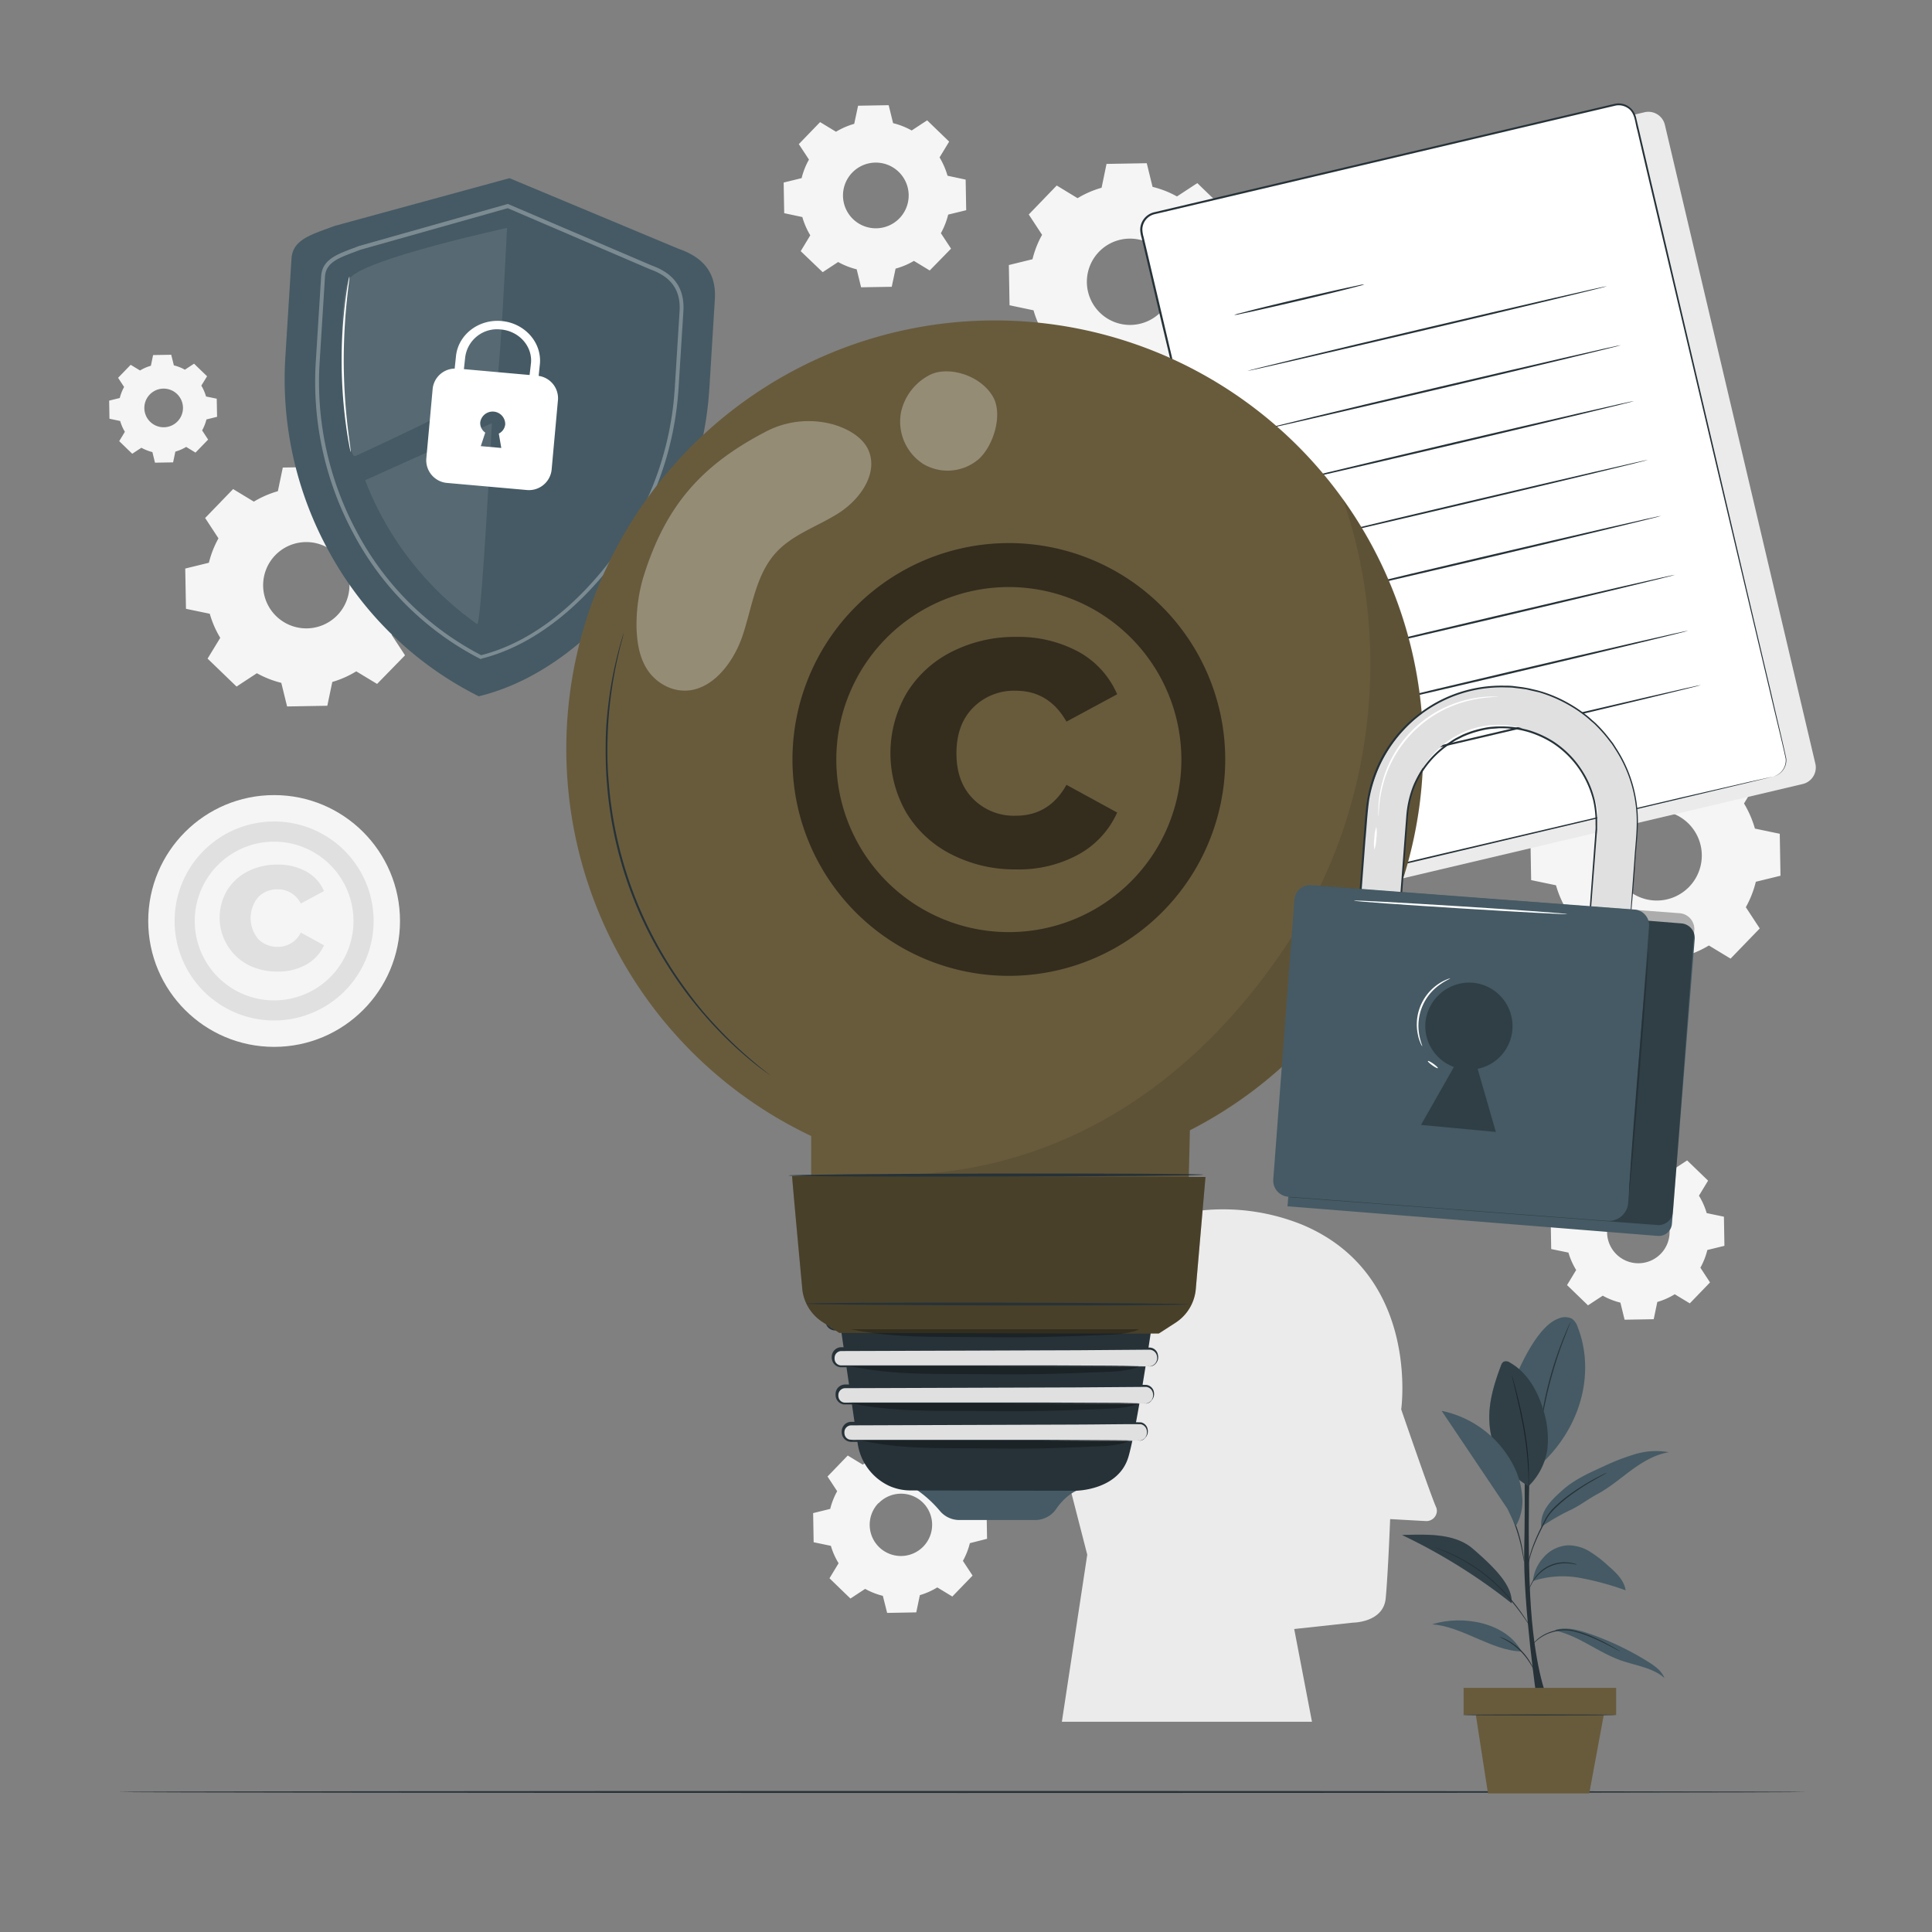 <svg xmlns="http://www.w3.org/2000/svg" viewBox="0 0 500 500"><rect x="0" y="0" width="500" height="500" fill="#808080" stroke="none"/><g id="freepik--background-complete--inject-21"><path d="M270.77,355.68a51.07,51.07,0,0,0,1.79,12.39l8.82,34.28-6.57,43.24h64.73l-4.6-24,15.18-1.65s7.9,0,8.5-6.3,1.15-20.5,1.15-20.5l9.15.51a2.73,2.73,0,0,0,2.94-2.49h0a2.52,2.52,0,0,0-.23-1.18c-1.52-3.46-9-25.24-9-25.24s5-34.94-25.6-47.78a54.54,54.54,0,0,0-37.06-1.4C287.81,319.67,270.38,331.24,270.77,355.68Z" style="fill:#ebebeb"></path><circle cx="70.94" cy="238.35" r="32.58" style="fill:#f5f5f5"></circle><path d="M70.94,264.1a25.75,25.75,0,1,1,25.75-25.75A25.78,25.78,0,0,1,70.94,264.1Zm0-46.28a20.54,20.54,0,1,0,20.54,20.53A20.55,20.55,0,0,0,70.94,217.82Z" style="fill:#e0e0e0"></path><path d="M64.1,249.65a13.83,13.83,0,0,1-5.34-19.2,13.23,13.23,0,0,1,5.34-4.92,16.54,16.54,0,0,1,7.72-1.77,14.93,14.93,0,0,1,7.41,1.77,10.44,10.44,0,0,1,4.62,5.07l-6,3.24a6.6,6.6,0,0,0-6-3.69,6.87,6.87,0,0,0-5,2,8.44,8.44,0,0,0,0,10.89,6.87,6.87,0,0,0,5,2,6.53,6.53,0,0,0,6-3.7l6,3.3a10.67,10.67,0,0,1-4.62,5,14.73,14.73,0,0,1-7.41,1.8A16.54,16.54,0,0,1,64.1,249.65Z" style="fill:#e0e0e0"></path><path d="M414.6,198.86a26.54,26.54,0,0,1,6.5-2.83l1.33-6.42,10.86-.19,1.57,6.37a27,27,0,0,1,6.59,2.59l5.49-3.59,7.81,7.54-3.4,5.61a26.68,26.68,0,0,1,2.82,6.5l6.43,1.34.19,10.86-6.38,1.56a26.5,26.5,0,0,1-2.59,6.59l3.6,5.49-7.55,7.81-5.61-3.4a26.61,26.61,0,0,1-6.49,2.82l-1.34,6.43-10.86.19L422,247.75a26.43,26.43,0,0,1-6.58-2.59l-5.49,3.6-7.82-7.55,3.4-5.61a26.61,26.61,0,0,1-2.82-6.49l-6.43-1.34-.19-10.86,6.38-1.56a26.35,26.35,0,0,1,2.59-6.59l-3.6-5.49,7.55-7.82,5.61,3.41Zm5.79,14.46a11.65,11.65,0,1,0,16.48-.29A11.66,11.66,0,0,0,420.39,213.32Z" style="fill:#f5f5f5"></path><path d="M414.18,303.17a18.75,18.75,0,0,1,4.51-2l.93-4.46,7.54-.13,1.08,4.43a18.65,18.65,0,0,1,4.58,1.8l3.81-2.5,5.42,5.24-2.36,3.89a18.92,18.92,0,0,1,2,4.51l4.46.93.13,7.54-4.42,1.08a18.65,18.65,0,0,1-1.8,4.58l2.49,3.81-5.23,5.42-3.9-2.36a18.2,18.2,0,0,1-4.51,2l-.93,4.46-7.54.13-1.08-4.42a18.42,18.42,0,0,1-4.57-1.8l-3.82,2.5-5.42-5.24,2.36-3.9a18.58,18.58,0,0,1-2-4.51l-4.46-.92-.13-7.54,4.43-1.09a18,18,0,0,1,1.79-4.57l-2.49-3.81,5.23-5.43,3.9,2.36Zm4,10.05a8.09,8.09,0,1,0,11.44-.2A8.09,8.09,0,0,0,418.2,313.22Z" style="fill:#f5f5f5"></path><path d="M223.34,379a17.83,17.83,0,0,1,4.51-2l.92-4.47,7.54-.13,1.09,4.43a18.42,18.42,0,0,1,4.57,1.8l3.81-2.5,5.43,5.24-2.36,3.89a18.49,18.49,0,0,1,2,4.51l4.47.93.13,7.54L251,399.37a18.65,18.65,0,0,1-1.8,4.58l2.5,3.81-5.24,5.42-3.89-2.36a18.53,18.53,0,0,1-4.51,2l-.93,4.46-7.54.14L228.48,413a18.65,18.65,0,0,1-4.58-1.8l-3.81,2.5-5.42-5.24,2.36-3.9a18.29,18.29,0,0,1-2-4.5l-4.46-.93-.13-7.54,4.42-1.09a18.42,18.42,0,0,1,1.8-4.57l-2.5-3.81,5.24-5.43,3.9,2.37Zm4,10a8.08,8.08,0,1,0,11.43-.2A8.08,8.08,0,0,0,227.36,389.05Z" style="fill:#f5f5f5"></path><path d="M65.68,129.83a25.82,25.82,0,0,1,6.23-2.71L73.19,121l10.42-.18,1.49,6.11a25.51,25.51,0,0,1,6.32,2.49l5.27-3.45,7.49,7.23-3.26,5.38a25.4,25.4,0,0,1,2.7,6.23l6.17,1.28.18,10.42-6.11,1.5a25.66,25.66,0,0,1-2.49,6.32l3.45,5.26L97.59,177l-5.39-3.26A25.58,25.58,0,0,1,86,176.49l-1.29,6.16-10.41.18-1.5-6.11a25.66,25.66,0,0,1-6.32-2.49l-5.26,3.45-7.5-7.23L57,165.07a25.43,25.43,0,0,1-2.71-6.23l-6.16-1.28-.19-10.42,6.12-1.5a25.63,25.63,0,0,1,2.48-6.32l-3.45-5.26,7.24-7.49,5.38,3.26Zm5.55,13.87a11.17,11.17,0,1,0,15.8-.28A11.18,11.18,0,0,0,71.23,143.7Z" style="fill:#f5f5f5"></path><path d="M278.86,51.3a25.27,25.27,0,0,1,6.23-2.71l1.28-6.17,10.41-.18,1.5,6.12a25.25,25.25,0,0,1,6.32,2.48l5.26-3.45,7.5,7.24L314.1,60a25.4,25.4,0,0,1,2.7,6.23L323,67.52l.18,10.42L317,79.43a25.1,25.1,0,0,1-2.48,6.32L318,91l-7.24,7.49-5.38-3.26a25.24,25.24,0,0,1-6.23,2.7l-1.28,6.17-10.41.18L286,98.19a25.66,25.66,0,0,1-6.32-2.49l-5.27,3.45-7.49-7.24,3.26-5.38a25.33,25.33,0,0,1-2.7-6.22L261.27,79l-.18-10.41,6.12-1.5a25.25,25.25,0,0,1,2.48-6.32l-3.45-5.26,7.24-7.5,5.38,3.27Zm5.55,13.87a11.17,11.17,0,1,0,15.8-.28A11.17,11.17,0,0,0,284.41,65.17Z" style="fill:#f5f5f5"></path><path d="M216.33,34.11a19.47,19.47,0,0,1,4.74-2.06l1-4.69,7.92-.14,1.14,4.65a19.21,19.21,0,0,1,4.81,1.9l4-2.63,5.7,5.51-2.48,4.09a19.86,19.86,0,0,1,2.06,4.74l4.69,1,.14,7.92-4.66,1.14a19.56,19.56,0,0,1-1.89,4.81l2.63,4L240.61,70l-4.09-2.48a19.44,19.44,0,0,1-4.74,2l-1,4.7-7.93.13-1.14-4.65a19.49,19.49,0,0,1-4.8-1.89l-4,2.63L207.22,65l2.48-4.1a19.62,19.62,0,0,1-2.06-4.73l-4.69-1-.14-7.93,4.65-1.14a19,19,0,0,1,1.9-4.8l-2.63-4,5.51-5.7,4.09,2.48Zm4.23,10.56a8.5,8.5,0,1,0,12-.21A8.49,8.49,0,0,0,220.56,44.67Z" style="fill:#f5f5f5"></path><path d="M36.24,95.88a11.45,11.45,0,0,1,2.81-1.22l.57-2.77,4.69-.08L45,94.56a11.19,11.19,0,0,1,2.85,1.12l2.37-1.56,3.37,3.26L52.1,99.8a11.45,11.45,0,0,1,1.22,2.81l2.77.57.09,4.69-2.75.68a12.08,12.08,0,0,1-1.12,2.84l1.55,2.37-3.26,3.37-2.42-1.47a11.55,11.55,0,0,1-2.8,1.22l-.58,2.78-4.69.08L39.44,117a12.15,12.15,0,0,1-2.85-1.12l-2.37,1.55-3.37-3.26,1.47-2.42a11.55,11.55,0,0,1-1.22-2.8l-2.77-.58-.08-4.69L31,103a11.34,11.34,0,0,1,1.12-2.85l-1.56-2.37,3.26-3.37,2.42,1.47Zm2.5,6.24a5,5,0,1,0,7.11-.12A5,5,0,0,0,38.74,102.12Z" style="fill:#f5f5f5"></path></g><g id="freepik--Floor--inject-21"><path d="M467.5,463.76c0,.15-97.83.26-218.49.26s-218.51-.11-218.51-.26,97.81-.26,218.51-.26S467.5,463.62,467.5,463.76Z" style="fill:#263238"></path></g><g id="freepik--Shield--inject-21"><path d="M175.6,64.38,131.85,46.11,86.62,58.46c-5.81,2.2-10.86,3.41-11.18,8.46L73.87,92.07a92.46,92.46,0,0,0,11.45,51,90.05,90.05,0,0,0,38.58,37.13c18.45-4.48,32.9-18.65,42-31a92.19,92.19,0,0,0,17.71-49.12L185,77.49C185.45,70.28,181.69,66.51,175.6,64.38Z" style="fill:#455a64"></path><g style="opacity:0.3"><path d="M124.4,170.58l-.16-.08A77,77,0,0,1,91.42,138a82.86,82.86,0,0,1-9.68-44.63l1.37-21.89c.27-4.22,3.93-5.6,8.17-7.2.53-.2,1.08-.4,1.63-.62l38.52-10.88.17.07,37,15.83c5.93,2.12,8.62,6,8.26,11.89l-1.24,19.68a82.65,82.65,0,0,1-15.16,43c-5.94,8.29-18.49,22.85-35.86,27.21Zm7-116.7L93.23,64.65l-1.6.61c-4.08,1.53-7.3,2.74-7.52,6.32L82.74,93.47a81.84,81.84,0,0,0,9.56,44.09,76,76,0,0,0,32.23,32c17-4.34,29.27-18.63,35.11-26.78a81.63,81.63,0,0,0,15-42.51l1.23-19.68c.34-5.45-2.08-8.91-7.61-10.89l0,0Z" style="fill:#fff"></path></g><path d="M139.4,97.28l.33-3.09c.5-5.59-3.95-10.58-9.94-11.11S118.53,86.67,118,92.25l-.33,3.14a5.85,5.85,0,0,0-5.69,5.16l-1.66,18.24A5.9,5.9,0,0,0,115.9,125l20.26,1.8a5.91,5.91,0,0,0,6.59-5.14l1.66-18.25A5.85,5.85,0,0,0,139.4,97.28Zm-9.67,18.65-5.3-.47,1.15-3.5a3,3,0,0,1-1.29-2.7,3.25,3.25,0,0,1,6.46.57,3,3,0,0,1-1.66,2.38C129.34,113.63,129.73,115.93,129.73,115.93Zm7.33-18.88-17-1.52.33-3.06a8.31,8.31,0,0,1,9.24-7.2c4.69.41,8.19,4.32,7.79,8.7Z" style="fill:#fff"></path><g style="opacity:0.1"><path d="M91.89,118.06c-3,.17-5.34-41-1.34-46.07s40.66-13,40.66-13-1.77,37.86-2.74,40.3S91.89,118.06,91.89,118.06Z" style="fill:#fff"></path></g><g style="opacity:0.1"><path d="M94.5,124.28l32.8-14.77s-2.72,52.92-3.83,52A81.39,81.39,0,0,1,94.5,124.28Z" style="fill:#fff"></path></g><path d="M90.77,117a13.16,13.16,0,0,1-.39-1.75c-.23-1.14-.5-2.79-.79-4.84a125.61,125.61,0,0,1-.26-32.26c.26-2.06.51-3.71.72-4.85a10.35,10.35,0,0,1,.37-1.76,2.08,2.08,0,0,1,0,.47l-.15,1.32c-.15,1.14-.34,2.8-.55,4.86a152.22,152.22,0,0,0-.76,16.09,153.85,153.85,0,0,0,1,16.08c.24,2.05.46,3.71.63,4.85.06.53.12,1,.17,1.32A1.52,1.52,0,0,1,90.77,117Z" style="fill:#fff"></path></g><g id="freepik--Document--inject-21"><path d="M466.55,202.9,347.41,231a4.38,4.38,0,0,1-5.27-3.26L303.2,62.38a4.39,4.39,0,0,1,3.26-5.27L425.6,29.05a4.38,4.38,0,0,1,5.27,3.26l38.94,165.32A4.39,4.39,0,0,1,466.55,202.9Z" style="fill:#ebebeb"></path><path d="M458.83,201,339.7,229a4.37,4.37,0,0,1-5.27-3.26L295.49,60.45a4.38,4.38,0,0,1,3.26-5.27L417.89,27.12a4.37,4.37,0,0,1,5.26,3.26L462.09,195.7A4.37,4.37,0,0,1,458.83,201Z" style="fill:#fff"></path><path d="M458.83,201a4.61,4.61,0,0,0,1.43-.65,4.34,4.34,0,0,0,1.3-1.4,4.29,4.29,0,0,0,.58-2.56c-.84-4-2.32-9.81-4.08-17.34-3.57-15.08-8.74-36.88-15.12-63.82L432.53,71.13q-2.8-11.88-5.8-24.56-1.49-6.33-3-12.84c-.62-2.1-.58-4.66-2.55-5.82a4.18,4.18,0,0,0-3.08-.58l-3.33.78L298.82,55.43a4.12,4.12,0,0,0-3.18,4.06,8.64,8.64,0,0,0,.33,1.88q.91,3.83,1.8,7.64l3.57,15.13q3.53,15,7,29.58l13.15,55.92c4.19,17.82,8.17,34.75,11.9,50.6.47,2,.91,4,1.4,5.87a4.15,4.15,0,0,0,4.42,2.8c3.78-.82,7.56-1.76,11.23-2.6l21.16-5,63.85-15,17.36-4,4.52-1,1.54-.34s-.51.14-1.53.39l-4.5,1.09-17.35,4.13L371.64,221.7l-21.15,5c-3.69.85-7.39,1.78-11.28,2.63a4.62,4.62,0,0,1-4.87-3.09c-.51-2-.93-3.91-1.41-5.9-3.74-15.85-7.74-32.78-11.94-50.59s-8.62-36.52-13.19-55.92q-3.42-14.53-7-29.57-1.77-7.51-3.56-15.13l-1.8-7.64a8.45,8.45,0,0,1-.35-2,4.59,4.59,0,0,1,.44-2,4.67,4.67,0,0,1,3.14-2.55L414.63,27.64l3.34-.78a4.59,4.59,0,0,1,3.43.65,4.64,4.64,0,0,1,2,2.85c.26,1.09.51,2.18.77,3.27q1.53,6.51,3,12.84,3,12.66,5.77,24.56c3.72,15.85,7.19,30.61,10.35,44.09,6.31,26.95,11.42,48.76,15,63.85,1.73,7.55,3.17,13.38,4,17.38a4.35,4.35,0,0,1-.61,2.61,4.41,4.41,0,0,1-1.34,1.4,4.36,4.36,0,0,1-1.07.52Z" style="fill:#263238"></path><path d="M353.06,73.6a7,7,0,0,1-1.3.41l-3.58.93c-3,.76-7.24,1.78-11.88,2.87s-8.87,2.06-11.92,2.73l-3.63.77a6.23,6.23,0,0,1-1.34.21,8.12,8.12,0,0,1,1.3-.41l3.58-.93c3-.76,7.24-1.78,11.89-2.87s8.86-2.06,11.91-2.73l3.63-.77A6.23,6.23,0,0,1,353.06,73.6Z" style="fill:#263238"></path><path d="M415.91,74.06c0,.14-20.78,5.16-46.49,11.21S322.85,96.12,322.81,96s20.78-5.16,46.49-11.21S415.87,73.92,415.91,74.06Z" style="fill:#263238"></path><path d="M419.5,89.32c0,.14-20.78,5.16-46.48,11.21s-46.58,10.86-46.61,10.72,20.77-5.17,46.49-11.22S419.47,89.18,419.5,89.32Z" style="fill:#263238"></path><path d="M422.91,103.78c0,.14-20.78,5.16-46.49,11.21s-46.57,10.85-46.61,10.71,20.78-5.16,46.49-11.21S422.88,103.64,422.91,103.78Z" style="fill:#263238"></path><path d="M426.5,119c0,.14-20.78,5.16-46.48,11.22S333.44,141.11,333.41,141s20.78-5.16,46.49-11.22S426.47,118.9,426.5,119Z" style="fill:#263238"></path><path d="M429.91,133.5c0,.14-20.78,5.16-46.49,11.22s-46.57,10.85-46.61,10.71,20.78-5.17,46.49-11.22S429.88,133.36,429.91,133.5Z" style="fill:#263238"></path><path d="M433.5,148.76c0,.14-20.78,5.16-46.48,11.22s-46.58,10.85-46.61,10.71,20.78-5.16,46.49-11.22S433.47,148.62,433.5,148.76Z" style="fill:#263238"></path><path d="M436.91,163.22c0,.14-20.78,5.16-46.49,11.22s-46.57,10.85-46.61,10.71,20.78-5.16,46.49-11.22S436.88,163.08,436.91,163.22Z" style="fill:#263238"></path><path d="M440.22,177.28c0,.14-20.78,5.16-46.49,11.21s-46.57,10.85-46.61,10.71S367.9,194,393.61,188,440.19,177.14,440.22,177.28Z" style="fill:#263238"></path></g><g id="freepik--Plant--inject-21"><path d="M397.73,439.84s-3.56-24.44-3.26-38.66,0-30.21,0-30.21h1.64s-1.11,28.22.1,45.24,4.38,23.63,4.38,23.63h-2.84" style="fill:#263238"></path><path d="M408.31,343.47a4.24,4.24,0,0,0-1.49-2.19,4.15,4.15,0,0,0-3.56,0c-4.95,1.75-9.34,11-11.34,15.83l6.57,22.14C410.35,368.28,412.41,353.84,408.31,343.47Z" style="fill:#455a64"></path><path d="M406.44,342.18a1.72,1.72,0,0,1-.1.29c-.08.21-.19.48-.32.8-.29.7-.69,1.71-1.17,3-1,2.51-2.2,6-3.31,10s-1.85,7.61-2.32,10.26c-.23,1.33-.41,2.41-.52,3.15l-.14.86a.94.94,0,0,1-.07.3,1.44,1.44,0,0,1,0-.31c0-.22.05-.51.09-.86.08-.75.22-1.83.43-3.17a94.15,94.15,0,0,1,5.64-20.29c.5-1.25.94-2.25,1.25-2.94.15-.32.28-.58.37-.79S406.43,342.17,406.44,342.18Z" style="fill:#263238"></path><path d="M395.57,384.59a20,20,0,0,1-10.12-16.83c-.24-4.92,1.27-9.74,3-14.35a1.85,1.85,0,0,1,.69-1,1.73,1.73,0,0,1,1.68.26c4.48,2.55,7.19,7.41,8.63,12.35a25,25,0,0,1,1,10.16,16.93,16.93,0,0,1-4.88,9.45" style="fill:#455a64"></path><path d="M395.57,384.59a1.71,1.71,0,0,1,0-.3l0-.85c0-.73,0-1.8-.09-3.12a85.72,85.72,0,0,0-1.14-10.23c-.69-4-1.52-7.51-2.13-10.08l-.72-3-.19-.83a1.28,1.28,0,0,1-.05-.29,1.33,1.33,0,0,1,.1.28l.24.81c.2.71.48,1.74.81,3,.66,2.56,1.52,6.11,2.2,10.09a73.44,73.44,0,0,1,1.07,10.26c0,1.33,0,2.4,0,3.13,0,.35,0,.63,0,.85A1.16,1.16,0,0,1,395.57,384.59Z" style="fill:#263238"></path><g style="opacity:0.3"><path d="M395.57,384.59a20,20,0,0,1-10.12-16.83c-.24-4.92,1.27-9.74,3-14.35a1.85,1.85,0,0,1,.69-1,1.73,1.73,0,0,1,1.68.26c4.48,2.55,7.19,7.41,8.63,12.35a25,25,0,0,1,1,10.16,16.93,16.93,0,0,1-4.88,9.45"></path></g><path d="M402.52,422c6.06,1.34,11.06,5.61,16.9,7.69,3.87,1.38,8.25,1.86,11.34,4.57-.74-1.87-2.5-3.12-4.21-4.19a75.58,75.58,0,0,0-15.32-7.31c-2.75-.95-5.73-1.74-8.54-1" style="fill:#455a64"></path><path d="M393.76,427.39c-7.59-.13-15.59-6.59-23.14-7,7.9-2.55,19.23-.46,23.14,7" style="fill:#455a64"></path><path d="M396.72,409.17a24.71,24.71,0,0,1,12.14-.82,74.17,74.17,0,0,1,11.85,3.22c-.39-2.64-2.52-4.62-4.53-6.37a31.63,31.63,0,0,0-4.75-3.66,10.69,10.69,0,0,0-5.71-1.61,9.05,9.05,0,0,0-6.3,3.18,10.51,10.51,0,0,0-2.7,6.06" style="fill:#455a64"></path><path d="M381.14,400.79c-4.78-4.08-12-3.68-18.3-3.54a148.8,148.8,0,0,1,28.38,17.69C391.48,410.5,387.18,406,381.14,400.79Z" style="fill:#455a64"></path><g style="opacity:0.3"><path d="M381.14,400.79c-4.78-4.08-12-3.68-18.3-3.54a148.8,148.8,0,0,1,28.38,17.69C391.48,410.5,387.18,406,381.14,400.79Z"></path></g><path d="M398.87,395.16a53.84,53.84,0,0,1,7.35-4.27c2.52-1.14,4.86-3,7.29-4.28,3.15-1.71,5.88-4.08,8.77-6.19s6.07-4,9.61-4.59a18.91,18.91,0,0,0-8.74.51,57.19,57.19,0,0,0-8.23,3.2c-3.73,1.68-7.52,3.4-10.57,6.13s-5.8,5.41-5.48,9.49" style="fill:#455a64"></path><path d="M419.28,427.39l-.24-.11-.66-.34c-.57-.31-1.39-.76-2.42-1.28-.52-.27-1.08-.55-1.7-.84s-1.27-.6-2-.9a29.33,29.33,0,0,0-4.67-1.63,10,10,0,0,0-4.87-.12,14,14,0,0,0-2.07.61,10.9,10.9,0,0,0-3.76,2.59c-.44.47-.65.76-.67.74a1,1,0,0,1,.14-.22,6.74,6.74,0,0,1,.46-.59,9.58,9.58,0,0,1,2.06-1.82,9.9,9.9,0,0,1,1.69-.9,13.47,13.47,0,0,1,2.09-.66,10.09,10.09,0,0,1,5,.11,27.89,27.89,0,0,1,4.71,1.66c.7.31,1.36.62,2,.93s1.18.59,1.68.87c1,.55,1.84,1,2.39,1.36l.64.38C419.22,427.33,419.29,427.38,419.28,427.39Z" style="fill:#263238"></path><path d="M388.1,423.62a3.09,3.09,0,0,1,.47.14,11.15,11.15,0,0,1,1.24.54,15.09,15.09,0,0,1,6.34,6.09,12.54,12.54,0,0,1,.59,1.22,2,2,0,0,1,.16.47s-.33-.63-.92-1.59a16.75,16.75,0,0,0-6.26-6C388.73,423.93,388.08,423.67,388.1,423.62Z" style="fill:#263238"></path><path d="M371.3,400.41a1.2,1.2,0,0,1,.32.1l.91.32,1.44.53c.56.21,1.17.52,1.86.82a43.78,43.78,0,0,1,9.88,6.3,48.47,48.47,0,0,1,4.61,4.53c1.3,1.51,2.41,2.92,3.27,4.15s1.52,2.25,2,3c.22.33.39.6.52.81a1.73,1.73,0,0,1,.17.29s-.08-.08-.21-.26-.33-.44-.56-.78c-.48-.69-1.16-1.7-2.05-2.91s-2-2.61-3.3-4.09a49.39,49.39,0,0,0-4.6-4.5,46,46,0,0,0-9.79-6.33c-.68-.31-1.28-.63-1.83-.85l-1.41-.57-.9-.37A1.62,1.62,0,0,1,371.3,400.41Z" style="fill:#263238"></path><path d="M408.12,404.91a3.2,3.2,0,0,1-.61-.08l-.7-.13c-.27-.05-.59-.05-.93-.09a9.41,9.41,0,0,0-7.59,2.79,10.94,10.94,0,0,0-1.53,1.89,16.06,16.06,0,0,0-1,2,2.14,2.14,0,0,1,.15-.59,8.59,8.59,0,0,1,.73-1.5,9.85,9.85,0,0,1,1.51-2,9.24,9.24,0,0,1,7.79-2.81c.35.05.67.06.94.13l.69.18A2.88,2.88,0,0,1,408.12,404.91Z" style="fill:#263238"></path><path d="M415.75,381.24a1.6,1.6,0,0,1-.29.17l-.85.46c-.74.4-1.8,1-3.08,1.74s-2.79,1.72-4.4,2.87a37.28,37.28,0,0,0-4.91,4.11,12.52,12.52,0,0,0-2,2.6q-.75,1.44-1.41,2.76a51.73,51.73,0,0,0-2.11,4.81,29.4,29.4,0,0,0-1,3.38c-.2.81-.27,1.27-.3,1.26a2.75,2.75,0,0,1,0-.33c0-.22.08-.54.16-1a26.19,26.19,0,0,1,.95-3.42,47.33,47.33,0,0,1,2.07-4.85c.43-.89.9-1.81,1.39-2.77a13,13,0,0,1,2-2.67,36.9,36.9,0,0,1,5-4.13c1.63-1.14,3.15-2.07,4.45-2.82s2.38-1.3,3.13-1.67l.87-.42A1.14,1.14,0,0,1,415.75,381.24Z" style="fill:#263238"></path><path d="M394.46,404.22a2.76,2.76,0,0,1-.15-.64c-.09-.47-.2-1.05-.33-1.75a45,45,0,0,0-3.61-11.16c-.29-.65-.54-1.19-.74-1.62a2.86,2.86,0,0,1-.24-.62,6.4,6.4,0,0,1,.34.57c.2.37.48.91.81,1.59a40,40,0,0,1,2.26,5.46,38.94,38.94,0,0,1,1.36,5.75c.12.74.21,1.35.25,1.77A2.88,2.88,0,0,1,394.46,404.22Z" style="fill:#263238"></path><path d="M393.91,387a20.61,20.61,0,0,0-2.47-8.19,27,27,0,0,0-18.34-13.68l17,25.3,2.19,4.52A13,13,0,0,0,393.91,387Z" style="fill:#455a64"></path><rect x="378.78" y="436.82" width="39.48" height="7" style="fill:#685B3C"></rect><polygon points="381.73 442.43 385.09 464.14 411.3 464.14 415.31 442.43 381.73 442.43" style="fill:#685B3C"></polygon><path d="M418.24,443.83c0,.07-8.9.13-19.89.13s-19.89-.06-19.89-.13,8.91-.14,19.89-.14S418.24,443.75,418.24,443.83Z" style="fill:#263238"></path></g><g id="freepik--light-bulb--inject-21"><path d="M368.32,194.08A110.88,110.88,0,1,0,209.94,294c0,13.14-.07,28-.07,28l97.18.26s.62-15.7.88-29.71A110.83,110.83,0,0,0,368.32,194.08Z" style="fill:#685B3C"></path><g style="opacity:0.1"><path d="M368.36,194a110.39,110.39,0,0,0-20.87-65c13,37.24,8.1,80.44-13.29,113.64-22.72,35.26-57.66,61.46-103.92,61.46,17.32,13.73,40.17,11.27,62.23,10.1,4.94-.26,10-.55,14.9-1.16.19-5.74.42-13.4.55-20.62A110.84,110.84,0,0,0,368.36,194Z"></path></g><g style="opacity:0.3"><path d="M224.83,116.68c-1.31-3.19-4.83-5.52-9-6.78a23.86,23.86,0,0,0-18,2c-16.28,8.56-25.54,18.9-31.27,37.27-1.95,6.22-2.93,16.5.11,22.61a12.31,12.31,0,0,0,7.43,6.5c8.57,2.51,15.39-5.8,18.07-13.75,2.49-7.41,3.4-15.78,8.68-21.54,4.35-4.75,10.85-6.77,16.27-10.25S227.27,122.64,224.83,116.68Z" style="fill:#fff"></path></g><g style="opacity:0.3"><path d="M257,102.71c-3.21-5.61-11.32-7.95-16.06-5.83a14.26,14.26,0,0,0-7.75,9.77,13.06,13.06,0,0,0,5.75,13.43,12.37,12.37,0,0,0,14.44-1.34C257.18,115.21,259.57,107.22,257,102.71Z" style="fill:#fff"></path></g><g id="freepik--2ggvdetif--inject-21"><path d="M236.82,385.27a30.23,30.23,0,0,1,6.33,5.64,6.55,6.55,0,0,0,5.16,2.47l19.55,0a6.59,6.59,0,0,0,5.49-2.88c1.43-2.12,4-4.64,6.69-5.18Z" style="fill:#455a64"></path></g><path d="M215.75,330.77c0,.4,4.48,31,6.19,42.63A14.42,14.42,0,0,0,230,384.49a13.53,13.53,0,0,0,5.56,1.23l42.77.08s11.18,0,13.73-8.85c2.69-9.32,7.8-46,7.8-46Z" style="fill:#263238"></path><path d="M294.8,372.87l-74.51.12a2.12,2.12,0,0,1-2.12-2.12v-.23a2.11,2.11,0,0,1,2.11-2.12l74.52-.13a2.12,2.12,0,0,1,2.12,2.12v.23A2.13,2.13,0,0,1,294.8,372.87Z" style="fill:#e0e0e0"></path><path d="M294.8,372.87a2.43,2.43,0,0,0,1.44-.67,2.17,2.17,0,0,0,.57-1.78,2,2,0,0,0-1.56-1.83c-4-.06-10.06.07-17.41.09l-57.55.2a1.76,1.76,0,0,0-1.47.8,1.67,1.67,0,0,0-.28.81,2.36,2.36,0,0,0,.07.89,1.74,1.74,0,0,0,1.17,1.17,10.77,10.77,0,0,0,1.94.08h23.37l25.87,0,17.45.09,4.74.05,1.23,0a1.24,1.24,0,0,1,.42,0l-.42,0-1.23,0-4.74.08-17.45.14-25.87.12-15.28.05-8.09,0h-1a3.48,3.48,0,0,1-1.12-.11,2.47,2.47,0,0,1-1.65-1.64,3.15,3.15,0,0,1-.1-1.17,2.46,2.46,0,0,1,2.47-2.27h57.55c7.38.05,13.3,0,17.48.14a2.25,2.25,0,0,1,1.7,2.1,2.3,2.3,0,0,1-.67,1.89A1.9,1.9,0,0,1,294.8,372.87Z" style="fill:#263238"></path><path d="M296.4,363.24l-77.67.13a2.11,2.11,0,0,1-2.12-2.11V361a2.11,2.11,0,0,1,2.11-2.12l77.67-.13a2.14,2.14,0,0,1,2.13,2.12v.23A2.12,2.12,0,0,1,296.4,363.24Z" style="fill:#e0e0e0"></path><path d="M296.4,363.24a2.29,2.29,0,0,0,1.48-.71,2.22,2.22,0,0,0,.51-1.87,2,2,0,0,0-1.77-1.73l-18.1.13-59.79.2a1.77,1.77,0,0,0-1.51.86,1.69,1.69,0,0,0-.25.85,2.08,2.08,0,0,0,.12.92,1.73,1.73,0,0,0,1.32,1.09c.58.06,1.39,0,2.07,0h24.28l26.87,0,18.13.08,4.92.06,1.28,0,.44,0a1.38,1.38,0,0,1-.44,0l-1.28,0-4.92.08-18.12.14-26.88.12-15.88,0-8.4,0c-.73,0-1.36,0-2.2,0a2.46,2.46,0,0,1-1.86-1.53,2.89,2.89,0,0,1-.17-1.21,2.47,2.47,0,0,1,2.48-2.41h59.78c7.66,0,13.83,0,18.14.1a2.24,2.24,0,0,1,2,2,2.41,2.41,0,0,1-.62,2A1.82,1.82,0,0,1,296.4,363.24Z" style="fill:#263238"></path><path d="M297.42,353.62l-79.68.14a2.12,2.12,0,0,1-2.12-2.12v-.23a2.13,2.13,0,0,1,2.11-2.13l79.69-.13a2.12,2.12,0,0,1,2.12,2.12v.23A2.11,2.11,0,0,1,297.42,353.62Z" style="fill:#e0e0e0"></path><path d="M297.42,353.62a2.18,2.18,0,0,0,2-2.67,2,2,0,0,0-1.91-1.65l-18.55.14-61.21.21a1.76,1.76,0,0,0-1.76,1.77,2,2,0,0,0,.15.94,1.77,1.77,0,0,0,1.42,1c.65,0,1.44,0,2.15,0h24.85l27.52,0,18.55.08,5.05.06,1.31,0a2.36,2.36,0,0,1,.44,0,1.38,1.38,0,0,1-.44,0l-1.31,0-5.05.07-18.55.15-27.52.12-16.25,0-8.6,0c-.74,0-1.42,0-2.23,0a2.48,2.48,0,0,1-2-1.45,2.73,2.73,0,0,1-.22-1.23,2.48,2.48,0,0,1,2.48-2.5H279l18.56.09a2.23,2.23,0,0,1,2.11,1.9A2.46,2.46,0,0,1,299,353,1.89,1.89,0,0,1,297.42,353.62Z" style="fill:#263238"></path><path d="M299.06,344l-82.92.14A2.12,2.12,0,0,1,214,342v-.23a2.12,2.12,0,0,1,2.12-2.12l82.91-.14a2.12,2.12,0,0,1,2.12,2.12v.23A2.11,2.11,0,0,1,299.06,344Z" style="fill:#e0e0e0"></path><path d="M299.06,344a2.17,2.17,0,0,0,1.95-2.8,2,2,0,0,0-2.13-1.53l-19.24.15-63.5.21a1.78,1.78,0,0,0-1.56,1,2.17,2.17,0,0,0,0,1.88,1.75,1.75,0,0,0,1.56.92h28.05l28.55,0,19.24.08,5.23.06,1.37,0,.46,0a2.1,2.1,0,0,1-.46,0l-1.37,0-5.23.07-19.24.15-28.55.13-16.86,0-8.92,0h-2.27a2.52,2.52,0,0,1-2.2-1.29,2.65,2.65,0,0,1-.3-1.28,2.56,2.56,0,0,1,.28-1.28,2.48,2.48,0,0,1,2.2-1.34h63.5l19.24.08a2.26,2.26,0,0,1,2.34,1.76,2.47,2.47,0,0,1-.5,2.16,2.08,2.08,0,0,1-1.19.67A1.2,1.2,0,0,1,299.06,344Z" style="fill:#263238"></path><path d="M205,304.38c0,.79,1.73,19.5,2.62,29.11a11.56,11.56,0,0,0,5.22,8.63l4.36,2.83,82.7.16,4.31-2.78a11.57,11.57,0,0,0,5.26-8.73l2.51-29Z" style="fill:#685B3C"></path><g style="opacity:0.3"><path d="M223.06,372.8c8,1.82,15.9,2,24.65,2,7.06,0,14,.19,21.64.05,5.62-.11,10.79-.38,16.39-.61,2.83-.12,5.94-.83,6.51-1.4Z"></path></g><g style="opacity:0.3"><path d="M220.13,363.14c8.58,1.82,17.14,2,26.57,2,7.61,0,15.07.19,23.34,0,6-.1,11.62-.37,17.66-.6,3.05-.12,6.4-.83,7-1.4Z"></path></g><g style="opacity:0.3"><path d="M220.15,353.59c8.58,1.82,17.14,2,26.57,2,7.61,0,15.07.19,23.33,0,6.06-.1,11.63-.37,17.66-.6,3.06-.12,6.41-.83,7-1.4Z"></path></g><g style="opacity:0.3"><path d="M220.16,344c8.59,1.82,17.15,2,26.57,2,7.62,0,15.08.19,23.34,0,6.05-.1,11.63-.37,17.66-.6,3.06-.12,6.41-.83,7-1.4Z"></path></g><g style="opacity:0.3"><path d="M205,304.38c0,.79,1.73,19.5,2.62,29.11a11.56,11.56,0,0,0,5.22,8.63l4.36,2.83,82.7.16,4.31-2.78a11.57,11.57,0,0,0,5.26-8.73l2.51-29Z"></path></g><path d="M307.46,337.57c0,.2-22.12.33-49.4.27s-49.41-.25-49.41-.45,22.12-.32,49.41-.27S307.46,337.38,307.46,337.57Z" style="fill:#263238"></path><path d="M311.41,304c0,.22-24,.45-53.64.51s-53.67-.07-53.68-.29,24-.45,53.65-.51S311.41,303.81,311.41,304Z" style="fill:#263238"></path><path d="M199.34,278.28s-.1,0-.28-.18l-.79-.57c-.68-.52-1.72-1.24-3-2.28a99.56,99.56,0,0,1-10.1-9.35c-2-2.11-4.08-4.53-6.22-7.21a107.93,107.93,0,0,1-6.28-8.94,102.49,102.49,0,0,1-15.6-47.08c-.33-3.84-.35-7.5-.31-10.92s.33-6.61.69-9.5A98.8,98.8,0,0,1,160,168.72c.38-1.58.79-2.78,1-3.6l.29-.93c.07-.21.11-.32.11-.31a1.31,1.31,0,0,1-.06.32l-.24,1c-.2.83-.58,2-.92,3.62a107,107,0,0,0-2.35,13.53c-.33,2.88-.52,6-.61,9.46s0,7.05.34,10.87a103.65,103.65,0,0,0,15.54,46.87c2,3.26,4.16,6.21,6.21,8.93s4.16,5.1,6.15,7.21a107,107,0,0,0,10,9.45c1.22,1.07,2.25,1.81,2.9,2.36l.76.61Z" style="fill:#263238"></path></g><g id="freepik--Symbol--inject-21"><path d="M261.09,252.55a56,56,0,1,1,56-56A56,56,0,0,1,261.09,252.55Zm0-100.62a44.65,44.65,0,1,0,44.65,44.65A44.7,44.7,0,0,0,261.09,151.93Z" style="fill:#685B3C"></path><path d="M246.22,221.11a28.71,28.71,0,0,1-11.61-10.69,30.9,30.9,0,0,1,0-31,28.8,28.8,0,0,1,11.61-10.7A36,36,0,0,1,263,164.83a32.58,32.58,0,0,1,16.12,3.85,22.82,22.82,0,0,1,10,11L276,186.76q-4.56-8-13.13-8a14.86,14.86,0,0,0-11,4.35q-4.33,4.34-4.34,11.83t4.34,11.83a14.85,14.85,0,0,0,11,4.34q8.67,0,13.13-8l13.13,7.17a23.22,23.22,0,0,1-10,10.85A32.07,32.07,0,0,1,263,225,35.91,35.91,0,0,1,246.22,221.11Z" style="fill:#685B3C"></path><g style="opacity:0.5"><path d="M261.09,252.55a56,56,0,1,1,56-56A56,56,0,0,1,261.09,252.55Zm0-100.62a44.65,44.65,0,1,0,44.65,44.65A44.7,44.7,0,0,0,261.09,151.93Z"></path><path d="M246.22,221.11a28.71,28.71,0,0,1-11.61-10.69,30.9,30.9,0,0,1,0-31,28.8,28.8,0,0,1,11.61-10.7A36,36,0,0,1,263,164.83a32.58,32.58,0,0,1,16.12,3.85,22.82,22.82,0,0,1,10,11L276,186.76q-4.56-8-13.13-8a14.86,14.86,0,0,0-11,4.35q-4.33,4.34-4.34,11.83t4.34,11.83a14.85,14.85,0,0,0,11,4.34q8.67,0,13.13-8l13.13,7.17a23.22,23.22,0,0,1-10,10.85A32.07,32.07,0,0,1,263,225,35.91,35.91,0,0,1,246.22,221.11Z"></path></g></g><g id="freepik--Padlock--inject-21"><path d="M419.35,272.64l-10.53-.8,4.62-61.11c.22-2.82-3-10.7-4.94-12.77-19.31-20.73-42.73-7.23-44.26,12.89l-4.33,57.29-10.52-.79L353.65,211c1.43-19,17.39-34.09,36.41-33.34a35.12,35.12,0,0,1,33.62,37.7Z" style="fill:#e0e0e0"></path><path d="M419.35,272.64s0-.4.07-1.15.13-1.87.23-3.33c.21-2.92.52-7.22.92-12.74s.9-12.29,1.47-20.13q.43-5.88.92-12.56c.25-4.44,1-9.14.4-14.06a34.17,34.17,0,0,0-5.13-14.45c-.37-.56-.72-1.14-1.1-1.7l-1.26-1.62a36.57,36.57,0,0,0-2.78-3.09c-.47-.51-1-.93-1.56-1.4a17.79,17.79,0,0,0-1.63-1.36,32.31,32.31,0,0,0-3.58-2.39,35.58,35.58,0,0,0-8.08-3.5l-2.2-.5-1.1-.26-1.13-.15-2.27-.28c-.76-.07-1.53-.05-2.3-.08a34.55,34.55,0,0,0-18.16,4.78,34.89,34.89,0,0,0-13.49,14.38,36.88,36.88,0,0,0-3.22,9.77c-.51,3.43-.66,7-1,10.52-1.07,14.22-2.18,28.94-3.32,44-.15,2-.31,4-.46,6l-.22-.27,10.52.8-.26.22c.86-11.39,1.71-22.54,2.53-33.37q.62-8.13,1.21-16,.3-3.94.6-7.81a27,27,0,0,1,1.75-7.53A24.92,24.92,0,0,1,375.25,192a15.68,15.68,0,0,1,1.57-1l1.63-.83a25.34,25.34,0,0,1,3.41-1.24,26.8,26.8,0,0,1,3.51-.76c.59-.08,1.19-.1,1.77-.15L388,188l.88,0a24.67,24.67,0,0,1,6.87,1,26.07,26.07,0,0,1,6.16,2.81,25.19,25.19,0,0,1,10.84,15.32,25.79,25.79,0,0,1,.59,6c0,.49,0,1,0,1.47s-.07,1-.11,1.44c-.07,1-.15,1.9-.22,2.84-.14,1.88-.28,3.73-.42,5.54-.56,7.22-1.07,13.87-1.53,19.86-.94,12-1.67,21.35-2.16,27.58l-.06-.08,7.93.64,1.94.16.65.07-.62,0-1.93-.12-8-.57h-.08v-.07c.46-6.24,1.14-15.61,2-27.59.44-6,.94-12.64,1.47-19.87.14-1.81.27-3.65.41-5.53.07-.94.15-1.89.22-2.85,0-.48.07-1,.1-1.44s0-1,0-1.45a25.68,25.68,0,0,0-.59-5.88,25.34,25.34,0,0,0-2.15-5.71,24.6,24.6,0,0,0-8.55-9.35,25.77,25.77,0,0,0-6.06-2.75,24.18,24.18,0,0,0-6.75-1l-.87,0-.87.07c-.58.05-1.16.07-1.74.15a26,26,0,0,0-6.79,2l-1.61.82c-.54.26-1,.63-1.54.94a24.46,24.46,0,0,0-9.3,11.23,26.8,26.8,0,0,0-1.72,7.39c-.19,2.58-.39,5.19-.59,7.81-.39,5.25-.8,10.59-1.2,16-.82,10.83-1.66,22-2.52,33.37l0,.25-.25,0-10.52-.8h-.25l0-.25c.15-2,.3-4,.46-6,1.14-15.08,2.25-29.8,3.33-44,.3-3.56.44-7.08,1-10.57A35,35,0,0,1,363,188.49a37.37,37.37,0,0,1,7.81-6.21,35,35,0,0,1,18.39-4.83c.78,0,1.56,0,2.33.08l2.64.34,1.44.26,2.19.51,1,.28a34.93,34.93,0,0,1,7.69,3.38,33.48,33.48,0,0,1,3.61,2.43,18.16,18.16,0,0,1,1.65,1.37c.53.48,1.1.92,1.58,1.43a34.25,34.25,0,0,1,2.8,3.13l1.27,1.63c.39.57.74,1.16,1.11,1.73a34.44,34.44,0,0,1,5.15,14.61c.6,5-.17,9.71-.43,14.16s-.67,8.66-1,12.59c-.62,7.85-1.14,14.62-1.58,20.15s-.77,9.79-1,12.71c-.12,1.44-.21,2.54-.27,3.29S419.35,272.64,419.35,272.64Z" style="fill:#263238"></path><path d="M336.6,232.75h95.47a3.74,3.74,0,0,1,3.74,3.74v73.71a3.4,3.4,0,0,1-3.4,3.4H336.6a0,0,0,0,1,0,0V232.75A0,0,0,0,1,336.6,232.75Z" transform="matrix(1, 0.08, -0.08, 1, 21.7, -28.34)" style="fill:#455a64"></path><g style="opacity:0.3"><path d="M336.66,232.82h95.09a4.12,4.12,0,0,1,4.12,4.12v73a3.78,3.78,0,0,1-3.78,3.78H336.66a0,0,0,0,1,0,0V232.82A0,0,0,0,1,336.66,232.82Z" transform="translate(21.7 -28.34) rotate(4.32)"></path></g><path d="M336.16,232.14h83.92a4.06,4.06,0,0,1,4.06,4.06V308a5,5,0,0,1-5,5H336.3a4.2,4.2,0,0,1-4.2-4.2v-72.6a4.06,4.06,0,0,1,4.06-4.06Z" transform="translate(21.63 -27.73) rotate(4.32)" style="fill:#455a64"></path><g style="opacity:0.3"><path d="M391.41,266.43a11.29,11.29,0,0,0-10.75-12.13,11.43,11.43,0,0,0-11.76,10.33,11.27,11.27,0,0,0,7.37,11.5l-8.52,15,19.38,1.82-4.72-16.34A11.24,11.24,0,0,0,391.41,266.43Z"></path></g><path d="M421.59,308.79c-.13,0,.88-14.06,2.26-31.37s2.62-31.34,2.75-31.33-.87,14.06-2.25,31.37S421.73,308.8,421.59,308.79Z" style="fill:#263238"></path><path d="M405.66,236.57c0,.13-12.38-.53-27.63-1.48s-27.62-1.83-27.61-2,12.38.52,27.64,1.47S405.67,236.43,405.66,236.57Z" style="fill:#fff"></path><path d="M368.07,270.76a2.68,2.68,0,0,1-.41-.73,10.4,10.4,0,0,1-.7-2.2,12.63,12.63,0,0,1,5.49-13.31,10.93,10.93,0,0,1,2.05-1.06,2.44,2.44,0,0,1,.81-.23c0,.09-1.11.47-2.66,1.58a13,13,0,0,0-5.35,13C367.62,269.65,368.16,270.73,368.07,270.76Z" style="fill:#fff"></path><path d="M372.12,276.44c-.08.11-.72-.22-1.44-.73s-1.23-1-1.15-1.12.73.21,1.44.72S372.2,276.33,372.12,276.44Z" style="fill:#fff"></path><path d="M387.72,180.33s-.68,0-1.91.12a31.55,31.55,0,0,0-5.15.76,30.32,30.32,0,0,0-23,22.95,31.53,31.53,0,0,0-.77,5.14c-.08,1.23-.09,1.91-.13,1.91a1.47,1.47,0,0,1-.05-.49c0-.33,0-.81,0-1.43a27.75,27.75,0,0,1,.63-5.21,29.9,29.9,0,0,1,23.27-23.21,27.41,27.41,0,0,1,5.21-.61c.62,0,1.1,0,1.43,0A1.47,1.47,0,0,1,387.72,180.33Z" style="fill:#fff"></path><path d="M355.69,219.88a9.06,9.06,0,0,1,0-2.95,8.85,8.85,0,0,1,.5-2.91,8.74,8.74,0,0,1,0,2.95A8.85,8.85,0,0,1,355.69,219.88Z" style="fill:#fff"></path></g></svg>
